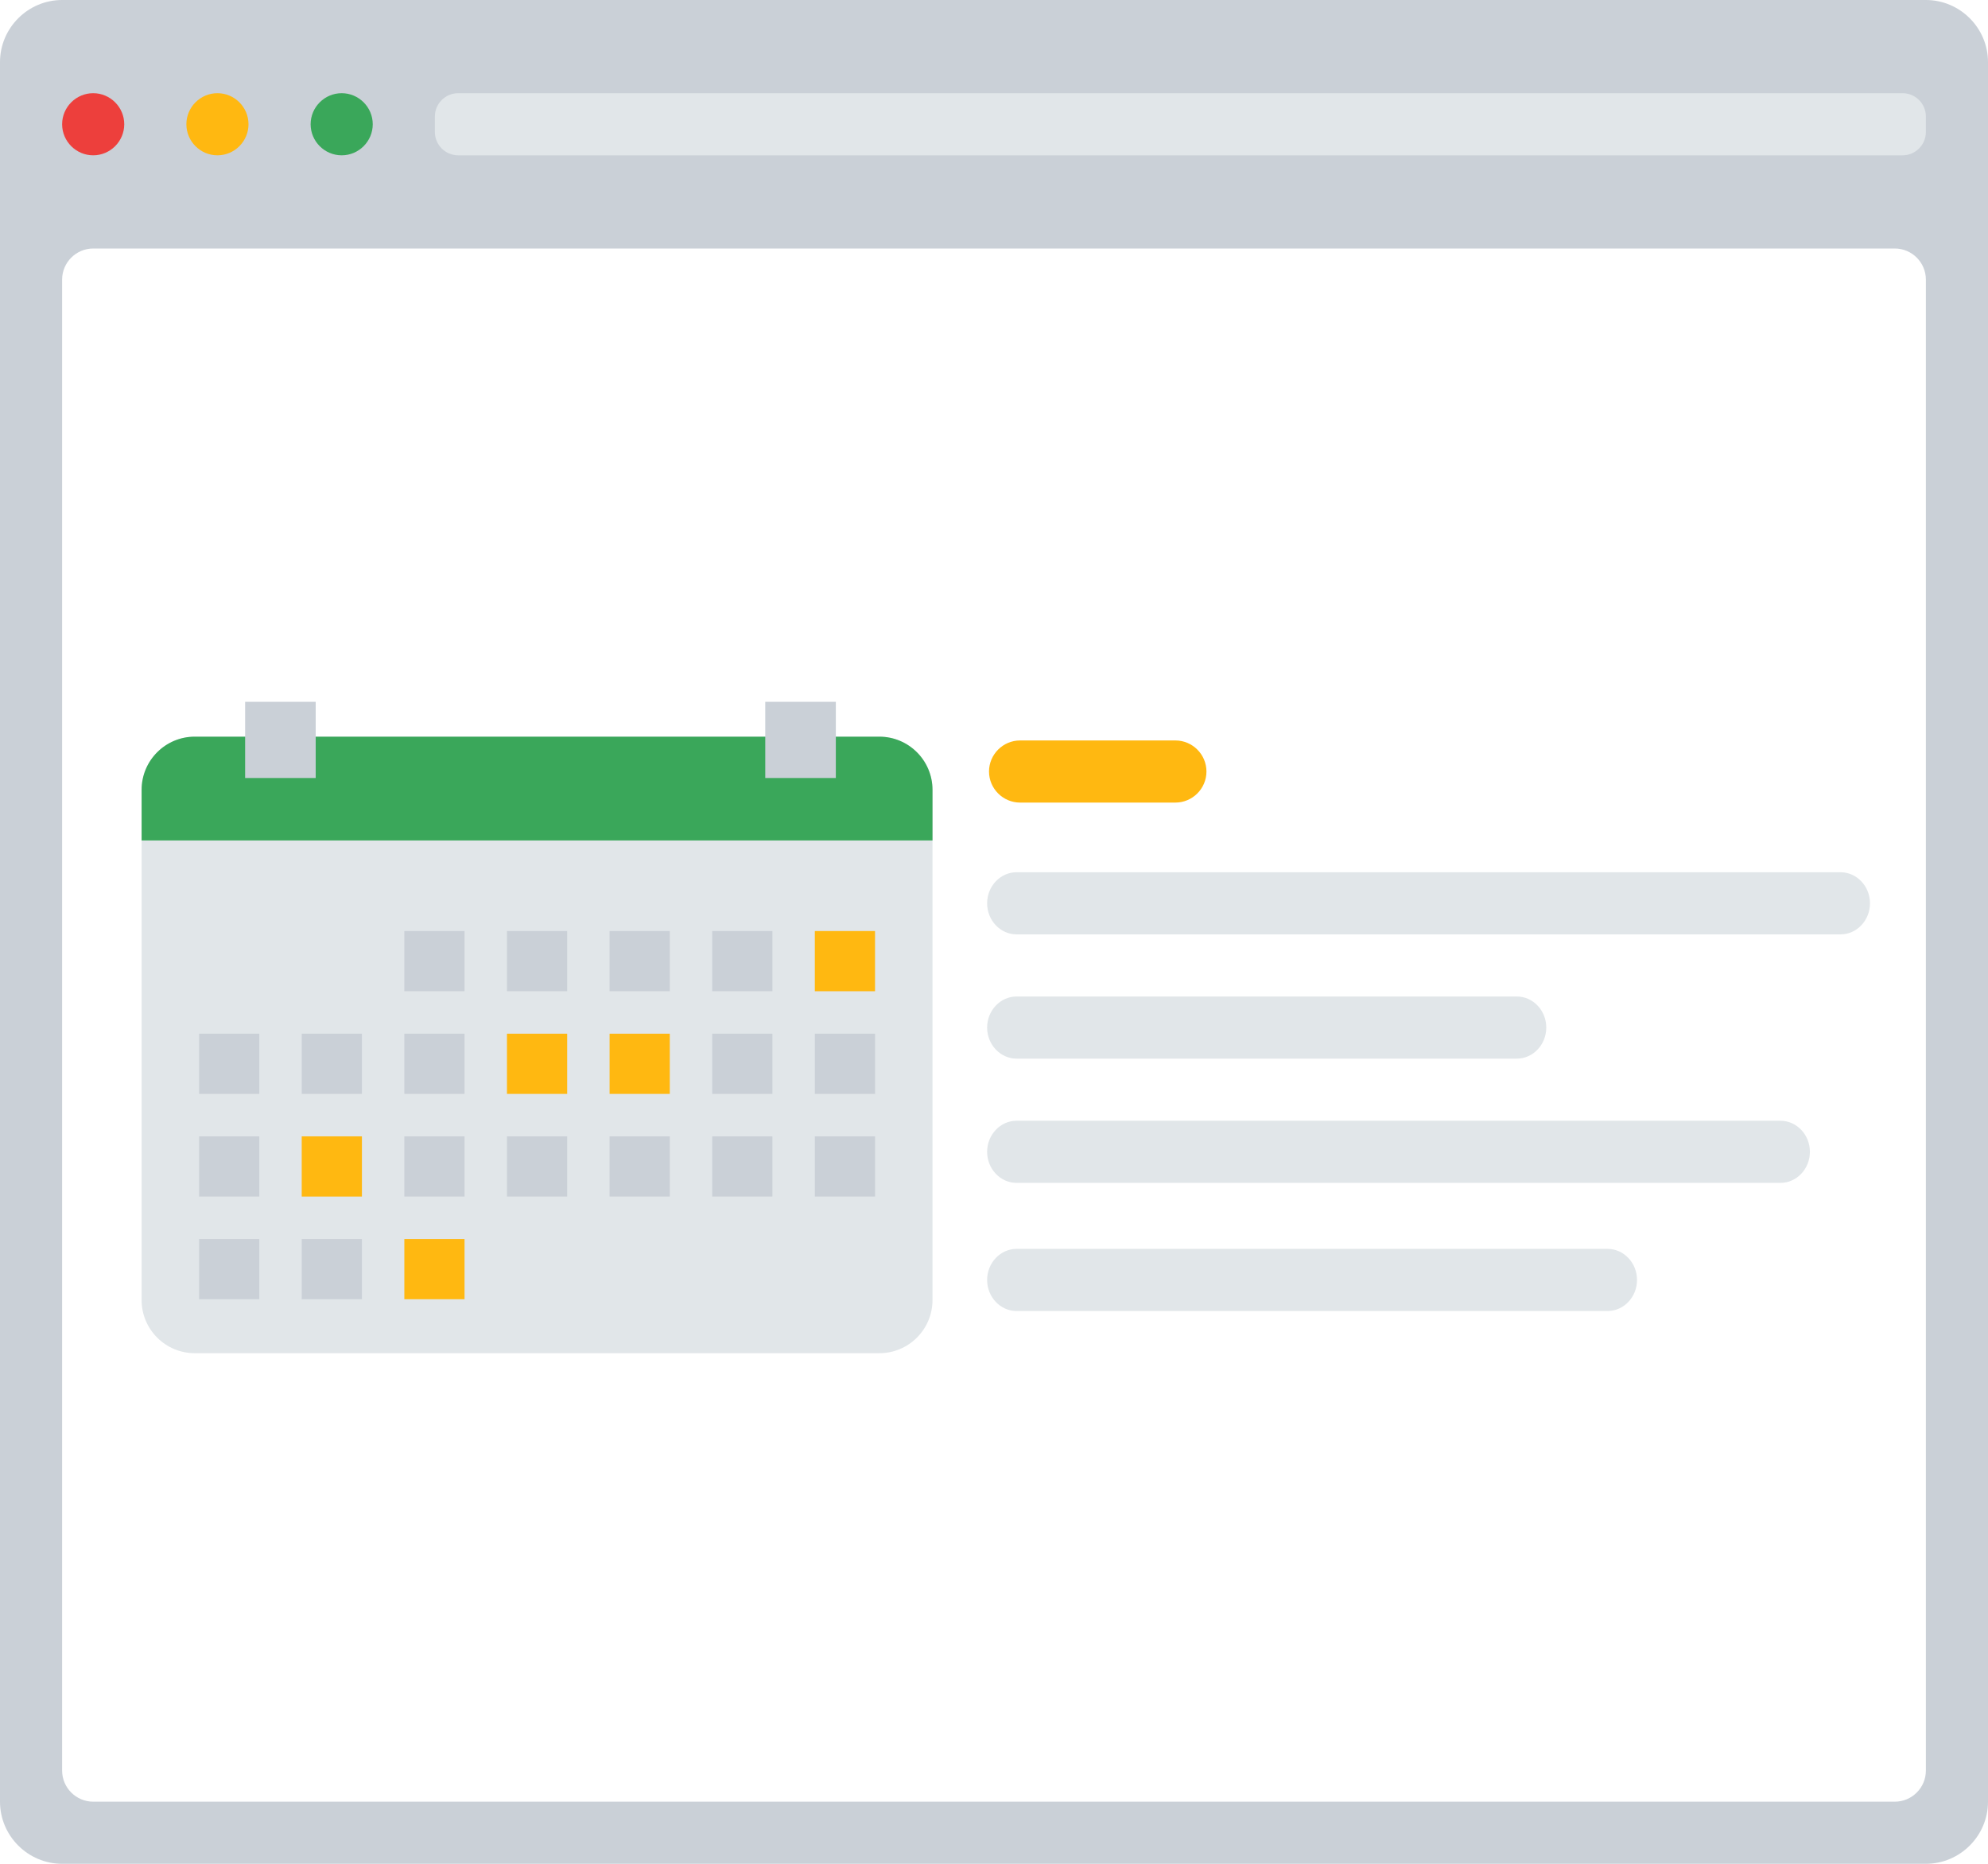 <?xml version="1.0" encoding="UTF-8" standalone="no"?>
<!DOCTYPE svg PUBLIC "-//W3C//DTD SVG 1.1//EN" "http://www.w3.org/Graphics/SVG/1.1/DTD/svg11.dtd">
<svg width="100%" height="100%" viewBox="0 0 512 480" version="1.1" xmlns="http://www.w3.org/2000/svg" xmlns:xlink="http://www.w3.org/1999/xlink" xml:space="preserve" xmlns:serif="http://www.serif.com/" style="fill-rule:evenodd;clip-rule:evenodd;stroke-linejoin:round;stroke-miterlimit:1.414;">
    <g>
        <path d="M496,0L16,0C7.2,0 0,7.2 0,16L0,464C0,472.8 7.2,480 16,480L496,480C504.8,480 512,472.8 512,464L512,16C512,7.2 504.8,0 496,0ZM496,456C496,460.4 492.4,464 488,464L24,464C19.6,464 16,460.4 16,456L16,72C16,67.6 19.6,64 24,64L488,64C492.4,64 496,67.6 496,72L496,456Z" style="fill:rgb(202,208,215);fill-rule:nonzero;"/>
        <path d="M490,40L118,40C114.7,40 112,37.3 112,34L112,30C112,26.7 114.7,24 118,24L490,24C493.3,24 496,26.7 496,30L496,34C496,37.3 493.3,40 490,40Z" style="fill:rgb(225,230,233);fill-rule:nonzero;"/>
        <path d="M24,40C19.6,40 16,36.4 16,32C16,27.6 19.6,24 24,24C28.4,24 32,27.6 32,32C32,36.4 28.4,40 24,40Z" style="fill:rgb(237,63,60);"/>
        <path d="M64,32C64,27.6 60.4,24 56,24C51.6,24 48,27.6 48,32C48,36.4 51.6,40 56,40C60.4,40 64,36.4 64,32Z" style="fill:rgb(255,184,17);"/>
        <path d="M96,32C96,27.6 92.4,24 88,24C83.6,24 80,27.6 80,32C80,36.4 83.6,40 88,40C92.4,40 96,36.4 96,32Z" style="fill:rgb(58,167,90);"/>
    </g>
    <g transform="matrix(1,0,0,1,-17.598,1.214)">
        <g transform="matrix(0.881,0,0,0.881,26.073,30.795)">
            <path d="M262.979,194.553C262.979,185.977 256.016,179.014 247.44,179.014L47.316,179.014C38.74,179.014 31.777,185.977 31.777,194.553L31.777,343.703C31.777,352.279 38.74,359.241 47.316,359.241L247.44,359.241C256.016,359.241 262.979,352.279 262.979,343.703L262.979,194.553Z" style="fill:rgb(225,230,233);"/>
        </g>
        <g transform="matrix(0.881,0,0,0.881,29.816,31.33)">
            <path d="M243.192,178.407C251.768,178.408 258.731,185.37 258.731,193.946L258.731,208.748L27.53,208.748L27.53,193.946C27.53,185.37 34.492,178.408 43.068,178.407L243.192,178.407Z" style="fill:rgb(58,167,90);"/>
        </g>
        <g transform="matrix(0.881,0,0,0.462,20.122,105.514)">
            <rect x="68.794" y="160.202" width="20.632" height="42.478" style="fill:rgb(202,208,215);"/>
        </g>
        <g transform="matrix(0.881,0,0,0.462,154.08,105.514)">
            <rect x="68.794" y="160.202" width="20.632" height="42.478" style="fill:rgb(202,208,215);"/>
        </g>
    </g>
    <g transform="matrix(1,0,0,1,-17.598,1.214)">
        <g transform="matrix(0.881,0,0,0.881,37.07,15.628)">
            <g transform="matrix(1,0,0,1,0,29.128)">
                <rect x="96.101" y="223.919" width="17.598" height="17.598" style="fill:rgb(202,208,215);"/>
            </g>
            <g transform="matrix(1,0,0,1,30,29.128)">
                <rect x="96.101" y="223.919" width="17.598" height="17.598" style="fill:rgb(202,208,215);"/>
            </g>
            <g transform="matrix(1,0,0,1,60,29.128)">
                <rect x="96.101" y="223.919" width="17.598" height="17.598" style="fill:rgb(202,208,215);"/>
            </g>
            <g transform="matrix(1,0,0,1,90,29.128)">
                <rect x="96.101" y="223.919" width="17.598" height="17.598" style="fill:rgb(202,208,215);"/>
            </g>
            <g transform="matrix(1,0,0,1,120,29.128)">
                <rect x="96.101" y="223.919" width="17.598" height="17.598" style="fill:rgb(255,184,17);"/>
            </g>
        </g>
        <g transform="matrix(0.881,0,0,0.881,37.07,68.507)">
            <g transform="matrix(1,0,0,1,0,29.128)">
                <rect x="96.101" y="223.919" width="17.598" height="17.598" style="fill:rgb(202,208,215);"/>
            </g>
            <g transform="matrix(1,0,0,1,-30,29.128)">
                <rect x="96.101" y="223.919" width="17.598" height="17.598" style="fill:rgb(255,184,17);"/>
            </g>
            <g transform="matrix(1,0,0,1,-60,29.128)">
                <rect x="96.101" y="223.919" width="17.598" height="17.598" style="fill:rgb(202,208,215);"/>
            </g>
            <g transform="matrix(1,0,0,1,30,29.128)">
                <rect x="96.101" y="223.919" width="17.598" height="17.598" style="fill:rgb(202,208,215);"/>
            </g>
            <g transform="matrix(1,0,0,1,60,29.128)">
                <rect x="96.101" y="223.919" width="17.598" height="17.598" style="fill:rgb(202,208,215);"/>
            </g>
            <g transform="matrix(1,0,0,1,90,29.128)">
                <rect x="96.101" y="223.919" width="17.598" height="17.598" style="fill:rgb(202,208,215);"/>
            </g>
            <g transform="matrix(1,0,0,1,120,29.128)">
                <rect x="96.101" y="223.919" width="17.598" height="17.598" style="fill:rgb(202,208,215);"/>
            </g>
        </g>
        <g transform="matrix(0.881,0,0,0.881,37.07,42.068)">
            <g transform="matrix(1,0,0,1,0,29.128)">
                <rect x="96.101" y="223.919" width="17.598" height="17.598" style="fill:rgb(202,208,215);"/>
            </g>
            <g transform="matrix(1,0,0,1,-30,29.128)">
                <rect x="96.101" y="223.919" width="17.598" height="17.598" style="fill:rgb(202,208,215);"/>
            </g>
            <g transform="matrix(1,0,0,1,-60,29.128)">
                <rect x="96.101" y="223.919" width="17.598" height="17.598" style="fill:rgb(202,208,215);"/>
            </g>
            <g transform="matrix(1,0,0,1,30,29.128)">
                <rect x="96.101" y="223.919" width="17.598" height="17.598" style="fill:rgb(255,184,17);"/>
            </g>
            <g transform="matrix(1,0,0,1,60,29.128)">
                <rect x="96.101" y="223.919" width="17.598" height="17.598" style="fill:rgb(255,184,17);"/>
            </g>
            <g transform="matrix(1,0,0,1,90,29.128)">
                <rect x="96.101" y="223.919" width="17.598" height="17.598" style="fill:rgb(202,208,215);"/>
            </g>
            <g transform="matrix(1,0,0,1,120,29.128)">
                <rect x="96.101" y="223.919" width="17.598" height="17.598" style="fill:rgb(202,208,215);"/>
            </g>
        </g>
        <g transform="matrix(0.881,0,0,0.881,37.07,94.946)">
            <g transform="matrix(1,0,0,1,0,29.128)">
                <rect x="96.101" y="223.919" width="17.598" height="17.598" style="fill:rgb(255,184,17);"/>
            </g>
            <g transform="matrix(1,0,0,1,-30,29.128)">
                <rect x="96.101" y="223.919" width="17.598" height="17.598" style="fill:rgb(202,208,215);"/>
            </g>
            <g transform="matrix(1,0,0,1,-60,29.128)">
                <rect x="96.101" y="223.919" width="17.598" height="17.598" style="fill:rgb(202,208,215);"/>
            </g>
        </g>
    </g>
    <g transform="matrix(1,0,0,1,38.716,70.695)">
        <path d="M264,136L224,136C219.6,136 216,132.4 216,128C216,123.6 219.6,120 224,120L264,120C268.4,120 272,123.6 272,128C272,132.4 268.4,136 264,136Z" style="fill:rgb(255,184,17);fill-rule:nonzero;"/>
    </g>
    <path d="M414.028,337.637L261.809,337.637C257.641,337.637 254.23,334.037 254.23,329.637C254.23,325.237 257.641,321.637 261.809,321.637L414.028,321.637C418.197,321.637 421.608,325.237 421.608,329.637C421.608,334.037 418.197,337.637 414.028,337.637ZM458.553,288.637C462.721,288.637 466.132,292.237 466.132,296.637C466.132,301.037 462.721,304.637 458.553,304.637L261.809,304.637C257.641,304.637 254.23,301.037 254.23,296.637C254.23,292.237 257.641,288.637 261.809,288.637L458.553,288.637ZM390.657,256.637C394.825,256.637 398.236,260.237 398.236,264.637C398.236,269.037 394.825,272.637 390.657,272.637L261.809,272.637C257.641,272.637 254.23,269.037 254.23,264.637C254.23,260.237 257.641,256.637 261.809,256.637L390.657,256.637ZM474.029,240.637L261.809,240.637C257.641,240.637 254.23,237.037 254.23,232.637C254.23,228.237 257.641,224.637 261.809,224.637L474.029,224.637C478.197,224.637 481.608,228.237 481.608,232.637C481.608,237.037 478.197,240.637 474.029,240.637Z" style="fill:rgb(225,230,233);fill-rule:nonzero;"/>
</svg>
